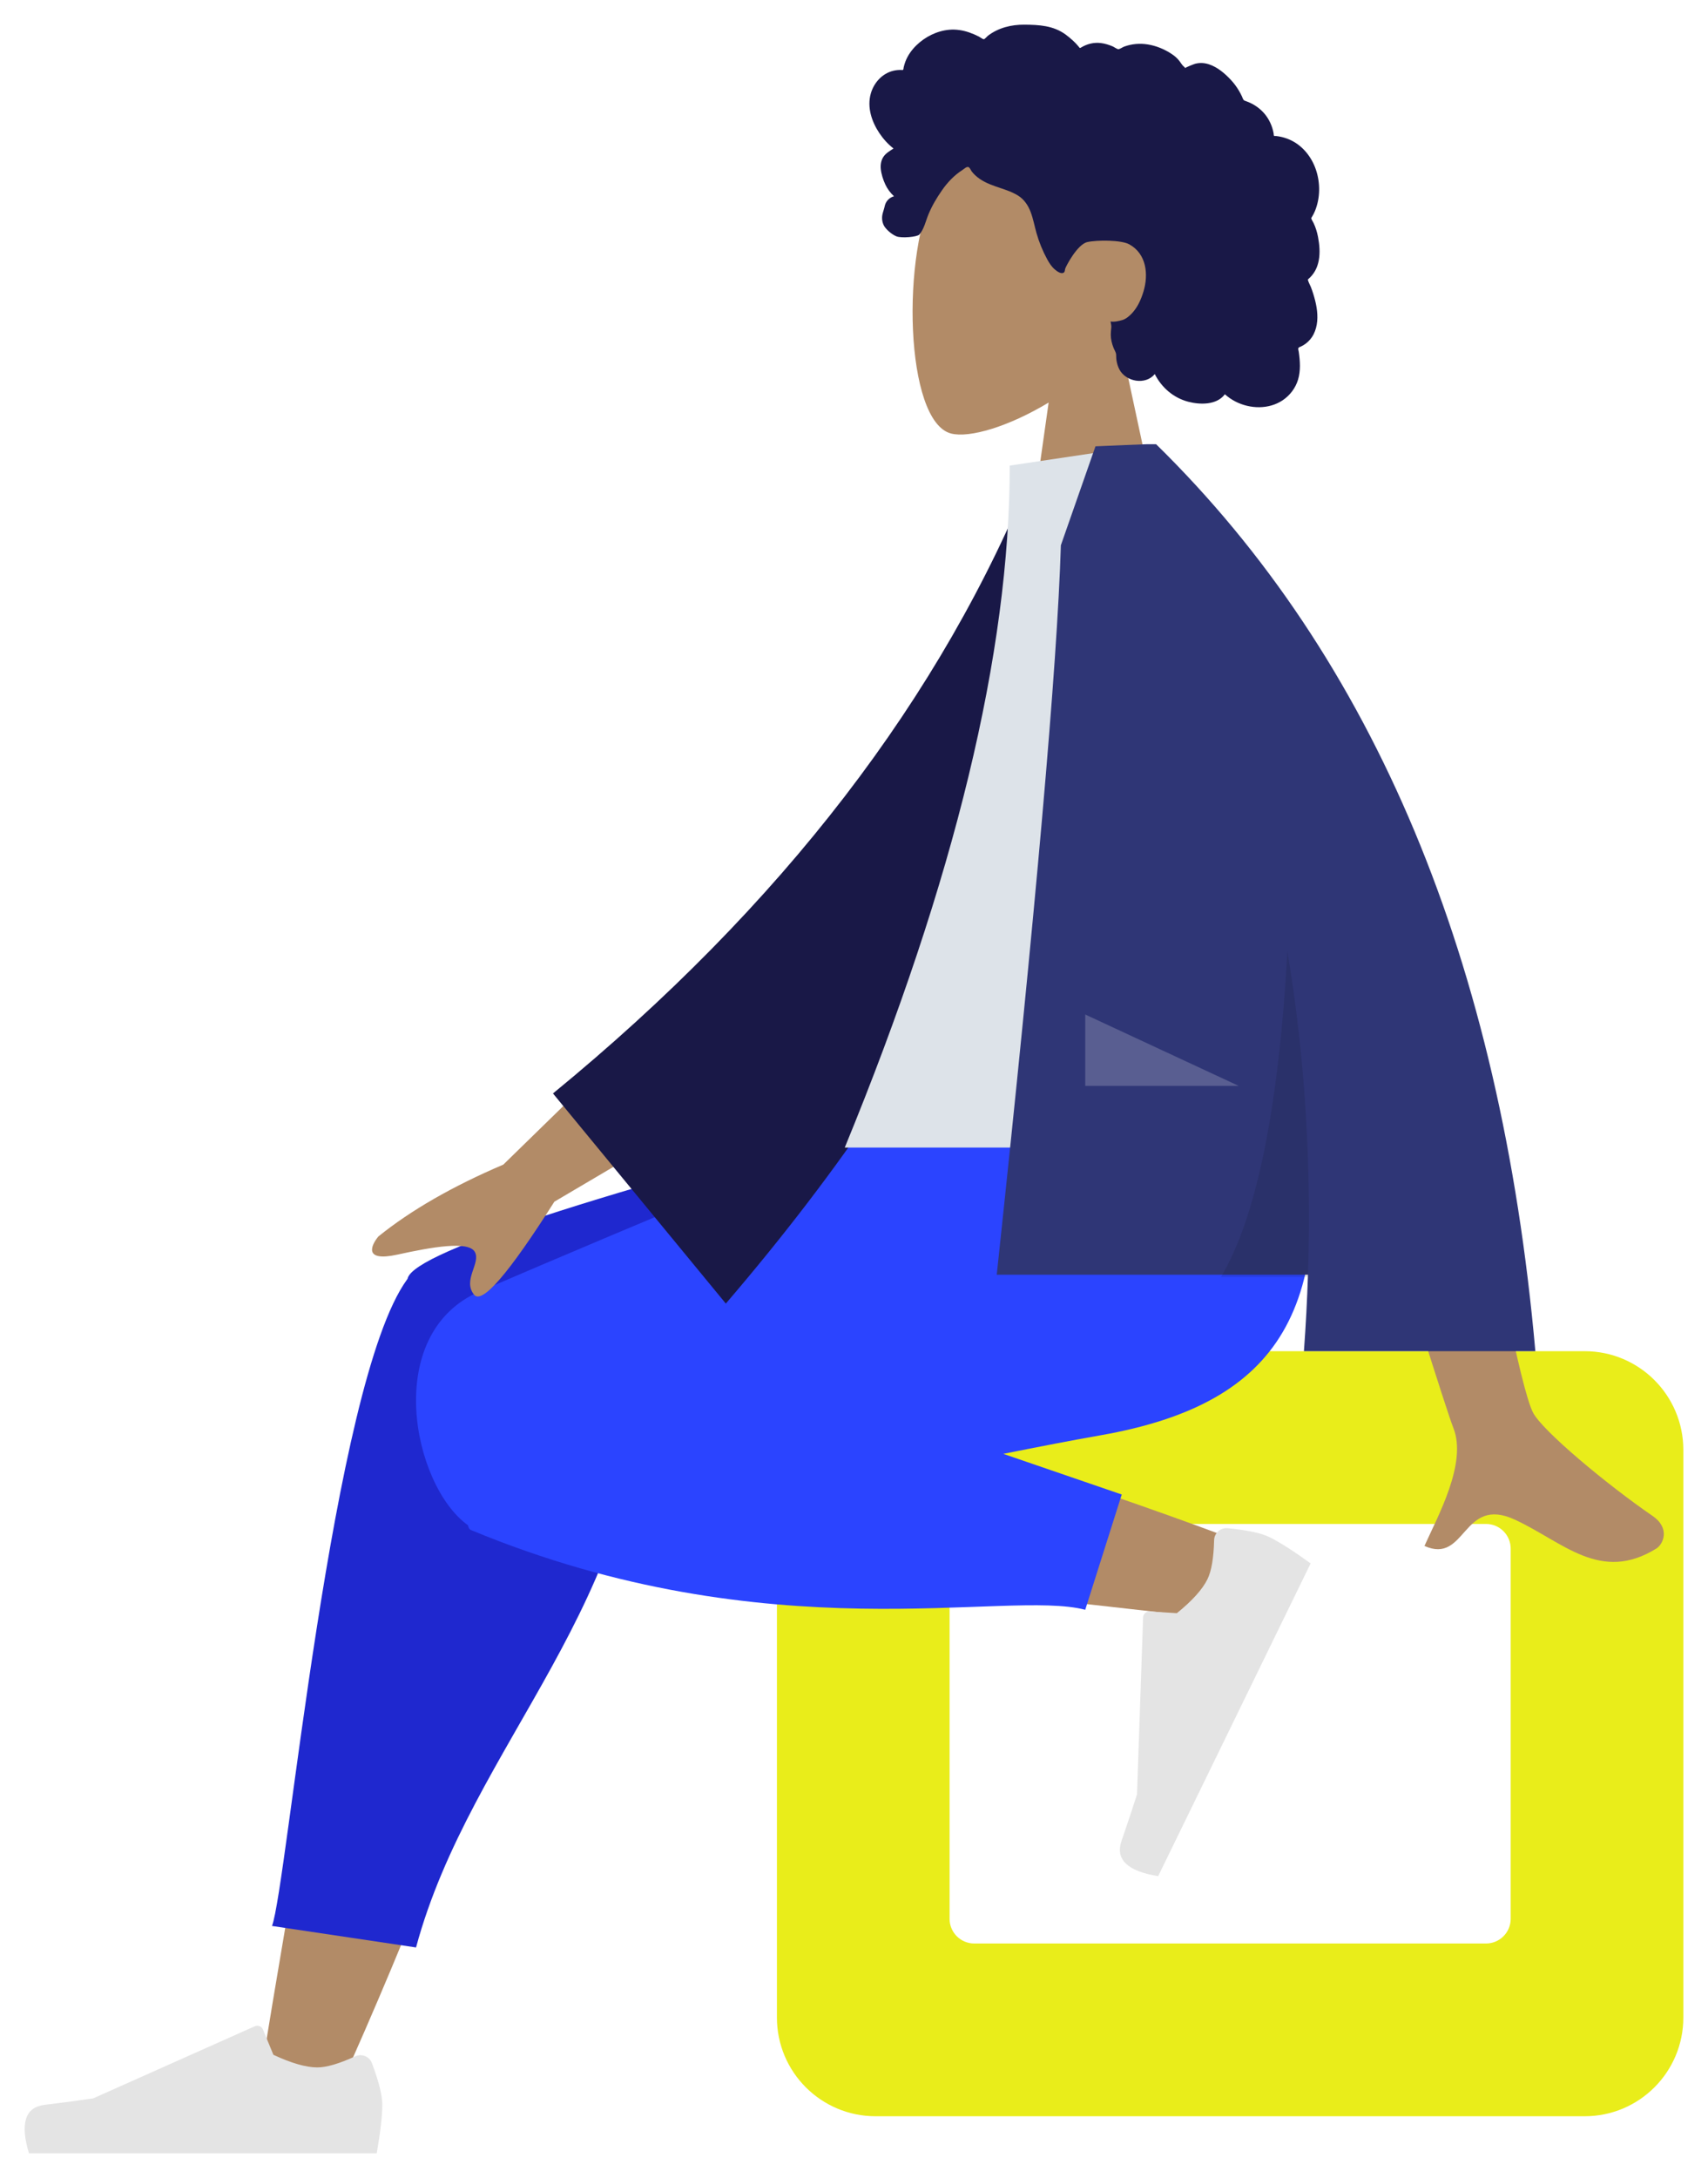 <svg width="277" height="353" viewBox="0 0 277 353" fill="none" xmlns="http://www.w3.org/2000/svg">
<g filter="url(#filter0_d_330_365)">
<path fill-rule="evenodd" clip-rule="evenodd" d="M181.738 51.49C186.346 46.082 189.464 39.453 188.943 32.026C187.442 10.625 157.651 15.333 151.857 26.134C146.062 36.935 146.75 64.333 154.24 66.264C157.226 67.034 163.589 65.148 170.065 61.245L166 90H190L181.738 51.49Z" fill="#B28B67"/>
<path fill-rule="evenodd" clip-rule="evenodd" d="M141.224 11.161C141.721 9.414 143.058 7.918 144.86 7.474C145.296 7.367 145.748 7.323 146.197 7.341C146.358 7.348 146.404 7.394 146.479 7.282C146.535 7.198 146.536 6.994 146.559 6.895C146.631 6.59 146.72 6.288 146.831 5.994C147.208 4.992 147.841 4.105 148.605 3.358C150.033 1.96 151.963 0.995 153.968 0.82C155.066 0.725 156.155 0.903 157.193 1.26C157.73 1.445 158.251 1.675 158.758 1.929C158.911 2.006 159.406 2.381 159.559 2.357C159.729 2.33 160.069 1.909 160.207 1.804C161.908 0.498 164.009 -0.015 166.128 0C168.52 0.018 170.823 0.138 172.818 1.596C173.241 1.905 173.643 2.243 174.026 2.599C174.228 2.786 174.423 2.98 174.609 3.183C174.722 3.305 174.831 3.43 174.936 3.558C175.115 3.776 175.086 3.847 175.337 3.696C176.297 3.112 177.409 2.839 178.53 2.977C179.195 3.059 179.843 3.259 180.458 3.522C180.667 3.611 181.151 3.968 181.374 3.972C181.596 3.975 182.073 3.644 182.301 3.56C183.533 3.106 184.86 2.993 186.154 3.204C187.489 3.42 188.8 3.953 189.931 4.689C190.475 5.043 190.95 5.435 191.331 5.962C191.496 6.189 191.644 6.429 191.831 6.64C191.94 6.763 192.156 6.89 192.215 7.046C192.18 6.953 193.675 6.376 193.816 6.339C194.568 6.143 195.333 6.183 196.069 6.425C197.453 6.881 198.643 7.902 199.621 8.949C200.123 9.487 200.563 10.082 200.936 10.715C201.115 11.018 201.279 11.33 201.428 11.649C201.501 11.803 201.549 11.997 201.644 12.136C201.768 12.315 201.85 12.318 202.073 12.396C203.206 12.793 204.238 13.465 205.025 14.372C205.82 15.291 206.336 16.421 206.552 17.612C206.565 17.682 206.573 17.973 206.614 18.011C206.67 18.063 206.898 18.04 206.984 18.05C207.282 18.085 207.579 18.137 207.871 18.206C208.41 18.334 208.934 18.521 209.43 18.767C211.364 19.724 212.747 21.518 213.424 23.536C214.135 25.655 214.122 28.082 213.273 30.161C213.136 30.497 212.973 30.823 212.781 31.131C212.664 31.32 212.626 31.321 212.702 31.519C212.787 31.74 212.943 31.955 213.044 32.171C213.374 32.875 213.604 33.622 213.75 34.385C213.989 35.637 214.108 36.953 213.872 38.214C213.762 38.8 213.572 39.372 213.281 39.894C213.132 40.16 212.958 40.412 212.762 40.645C212.661 40.767 212.553 40.882 212.439 40.993C212.375 41.056 212.29 41.112 212.235 41.182C212.101 41.355 212.073 41.213 212.142 41.466C212.239 41.82 212.458 42.17 212.592 42.514C212.731 42.869 212.856 43.229 212.97 43.593C213.202 44.328 213.398 45.078 213.521 45.84C213.756 47.303 213.715 48.862 213.023 50.205C212.727 50.78 212.302 51.283 211.787 51.675C211.535 51.867 211.262 52.032 210.976 52.168C210.829 52.238 210.641 52.268 210.574 52.41C210.501 52.563 210.609 52.867 210.633 53.038C210.846 54.527 210.953 56.089 210.51 57.548C210.103 58.891 209.206 60.077 208.041 60.862C205.781 62.386 202.735 62.3 200.361 61.08C199.742 60.762 199.163 60.368 198.647 59.902C197.331 61.672 194.625 61.617 192.703 61.112C190.308 60.483 188.386 58.818 187.279 56.63C185.765 58.473 182.588 57.875 181.538 55.876C181.281 55.387 181.129 54.847 181.054 54.302C181.014 54.015 181.039 53.725 181.01 53.441C180.972 53.078 180.73 52.725 180.59 52.374C180.319 51.691 180.151 50.986 180.143 50.249C180.14 49.864 180.188 49.49 180.225 49.108C180.258 48.765 180.163 48.445 180.108 48.106C180.723 48.207 181.471 48.041 182.05 47.863C182.617 47.688 183.149 47.228 183.55 46.808C184.481 45.831 185.049 44.552 185.438 43.278C186.292 40.483 185.942 37.129 183.13 35.595C181.82 34.881 177.897 34.883 176.337 35.236C174.696 35.608 172.837 39.227 172.745 39.567C172.689 39.777 172.717 40.038 172.524 40.178C172.099 40.487 171.398 39.952 171.084 39.687C170.543 39.231 170.157 38.625 169.823 38.01C169.095 36.67 168.508 35.233 168.093 33.767C167.773 32.636 167.569 31.47 167.151 30.368C166.735 29.271 166.08 28.291 165.06 27.67C163.952 26.995 162.681 26.639 161.464 26.214C160.257 25.793 159.071 25.279 158.136 24.386C157.93 24.19 157.731 23.981 157.565 23.75C157.435 23.567 157.305 23.218 157.106 23.102C156.797 22.922 156.345 23.39 156.077 23.56C154.757 24.399 153.655 25.569 152.767 26.846C151.883 28.117 151.158 29.34 150.569 30.759C150.132 31.811 149.859 33.159 149.091 34.021C148.748 34.407 146.197 34.639 145.371 34.303C144.545 33.967 143.619 33.094 143.342 32.547C143.058 31.987 142.99 31.372 143.111 30.759C143.183 30.398 143.328 30.061 143.408 29.707C143.475 29.409 143.536 29.128 143.681 28.855C143.955 28.339 144.424 27.968 144.99 27.812C144.401 27.27 143.914 26.621 143.576 25.895C143.226 25.141 142.928 24.224 142.844 23.397C142.776 22.725 142.881 22.028 143.249 21.451C143.635 20.845 144.319 20.45 144.911 20.072C144.007 19.365 143.233 18.505 142.598 17.553C141.361 15.701 140.596 13.368 141.224 11.161Z" fill="#191847"/>
<path fill-rule="evenodd" clip-rule="evenodd" d="M257 215H142C133.163 215 126 222.164 126 231V323C126 331.837 133.163 339 142 339H257C265.837 339 273 331.837 273 323V231C273 222.164 265.837 215 257 215ZM241 243C243.209 243 245 244.791 245 247V307C245 309.21 243.209 311 241 311H158C155.791 311 154 309.21 154 307V247C154 244.791 155.791 243 158 243H241Z" fill="#E9ED1A"/>
<path fill-rule="evenodd" clip-rule="evenodd" d="M54.491 335.66C67.303 307.302 76.57 282.609 80.289 269.58C86.657 247.273 91.502 227.644 92.727 220.313C95.647 202.833 70.265 201.815 66.91 210.502C61.832 223.651 52.967 266.853 42.315 332.108L54.491 335.66ZM203.112 246.664C191.356 242.017 150.188 227.475 130.333 223.362C124.627 222.18 119.097 221.081 113.898 220.089C98.444 217.138 90.437 245.018 105.321 247.16C142.388 252.495 194.937 258.004 199.434 258.622C205.737 259.488 210.5 249.584 203.112 246.664Z" fill="#B28B67"/>
<path fill-rule="evenodd" clip-rule="evenodd" d="M104.413 212.417L168 180.047V173H160.438C98.92 188.676 67.485 198.722 66.131 203.138C66.117 203.186 66.103 203.233 66.091 203.281C66.06 203.322 66.03 203.362 66 203.404C53.809 220.17 46.507 302.027 44.111 308.157L67.472 311.642C76.409 278.504 105 255.418 104.241 215.729C104.446 214.565 104.497 213.461 104.413 212.417Z" fill="#1F28CF"/>
<path fill-rule="evenodd" clip-rule="evenodd" d="M162.717 231.641C168.535 230.476 173.893 229.437 178.477 228.633C208.091 223.438 216.726 207.587 211.62 173H157.058C148.145 175.561 101.826 194.985 77.793 205.317C61.887 212.155 66.901 236.805 75.909 243.22C75.958 243.613 76.12 243.881 76.409 244C124.863 264.083 163.195 253.546 176 256.913L181.923 238.229L162.717 231.641Z" fill="#2B44FF"/>
<path fill-rule="evenodd" clip-rule="evenodd" d="M199.092 243.694C202.267 243.998 204.521 244.475 205.853 245.125C207.474 245.915 209.707 247.339 212.554 249.395C211.636 251.275 203.395 268.173 187.829 300.089C182.831 299.282 180.851 297.375 181.888 294.367C182.925 291.36 183.761 288.849 184.397 286.835L185.385 258.15C185.404 257.598 185.867 257.166 186.419 257.185C186.428 257.185 186.438 257.186 186.447 257.186L190.86 257.464C193.367 255.434 195.021 253.598 195.823 251.955C196.474 250.621 196.833 248.515 196.902 245.637C196.929 244.533 197.846 243.659 198.95 243.686C198.997 243.687 199.045 243.69 199.092 243.694Z" fill="#E4E4E4"/>
<path fill-rule="evenodd" clip-rule="evenodd" d="M60.322 330.402C61.441 333.389 62 335.623 62 337.106C62 338.909 61.7 341.541 61.099 345C59.007 345 40.206 345 4.697 345C3.231 340.155 4.077 337.539 7.235 337.153C10.393 336.766 13.016 336.417 15.105 336.106L41.32 324.419C41.824 324.194 42.416 324.421 42.641 324.925C42.644 324.934 42.648 324.943 42.652 324.951L44.337 329.039C47.26 330.403 49.636 331.085 51.463 331.085C52.948 331.085 54.999 330.485 57.615 329.286C58.62 328.826 59.807 329.266 60.267 330.27C60.287 330.314 60.305 330.358 60.322 330.402Z" fill="#E4E4E4"/>
<path fill-rule="evenodd" clip-rule="evenodd" d="M109.956 157.123L81.628 184.758C73.385 188.274 66.632 192.156 61.367 196.404C60.183 197.832 58.894 200.569 64.465 199.344C70.035 198.12 75.949 197.082 76.996 198.894C78.043 200.705 74.958 203.481 76.893 205.852C78.183 207.433 82.521 202.405 89.907 190.77L119.364 173.403L109.956 157.123ZM235.692 161.02L214.795 161.102C227.698 202.756 234.664 224.857 235.692 227.406C238.006 233.14 233.109 241.874 231.015 246.567C237.835 249.619 237.109 238.317 245.712 242.32C253.565 245.973 259.538 252.593 268.611 246.995C269.726 246.306 270.949 243.715 267.995 241.69C260.638 236.645 250.035 227.815 248.602 224.909C246.648 220.945 242.345 199.649 235.692 161.02Z" fill="#B28B67"/>
<path fill-rule="evenodd" clip-rule="evenodd" d="M176.305 73.332L167.658 71.849C152.77 109.039 126.778 142.831 89.681 173.225L117.713 207.282C154.806 164.005 177.67 119.355 176.305 73.332Z" fill="#191847"/>
<path fill-rule="evenodd" clip-rule="evenodd" d="M214 182H137C154.839 138.625 163.759 101.779 163.759 71.461L186.986 68C205.24 97.359 210.395 133.505 214 182Z" fill="#DDE3E9"/>
<path fill-rule="evenodd" clip-rule="evenodd" d="M187.478 68.017C187.475 68.011 187.471 68.006 187.468 68H185.952C184.138 68.063 181.375 68.175 177.662 68.338L172.05 84.377C171.456 103.933 167.989 143.342 161.649 202.606H212.124C211.992 206.699 211.773 210.831 211.469 215H249C243.386 151.664 222.885 102.664 187.496 68L187.478 68.017Z" fill="#2F3676"/>
<path fill-rule="evenodd" clip-rule="evenodd" d="M208.79 150.233C207.353 175.748 203.757 193.337 198 203H212.111C212.729 184.643 211.622 167.054 208.79 150.233Z" fill="black" fill-opacity="0.1"/>
<path fill-rule="evenodd" clip-rule="evenodd" d="M200.889 172L176 160.43V172H200.889Z" fill="white" fill-opacity="0.2"/>
</g>
<defs>
<filter id="filter0_d_330_365" x="0" y="0" width="277" height="353" filterUnits="userSpaceOnUse" color-interpolation-filters="sRGB">
<feFlood flood-opacity="0" result="BackgroundImageFix"/>
<feColorMatrix in="SourceAlpha" type="matrix" values="0 0 0 0 0 0 0 0 0 0 0 0 0 0 0 0 0 0 127 0" result="hardAlpha"/>
<feOffset dy="4"/>
<feGaussianBlur stdDeviation="2"/>
<feComposite in2="hardAlpha" operator="out"/>
<feColorMatrix type="matrix" values="0 0 0 0 0 0 0 0 0 0 0 0 0 0 0 0 0 0 0.25 0"/>
<feBlend mode="normal" in2="BackgroundImageFix" result="effect1_dropShadow_330_365"/>
<feBlend mode="normal" in="SourceGraphic" in2="effect1_dropShadow_330_365" result="shape"/>
</filter>
</defs>
</svg>
